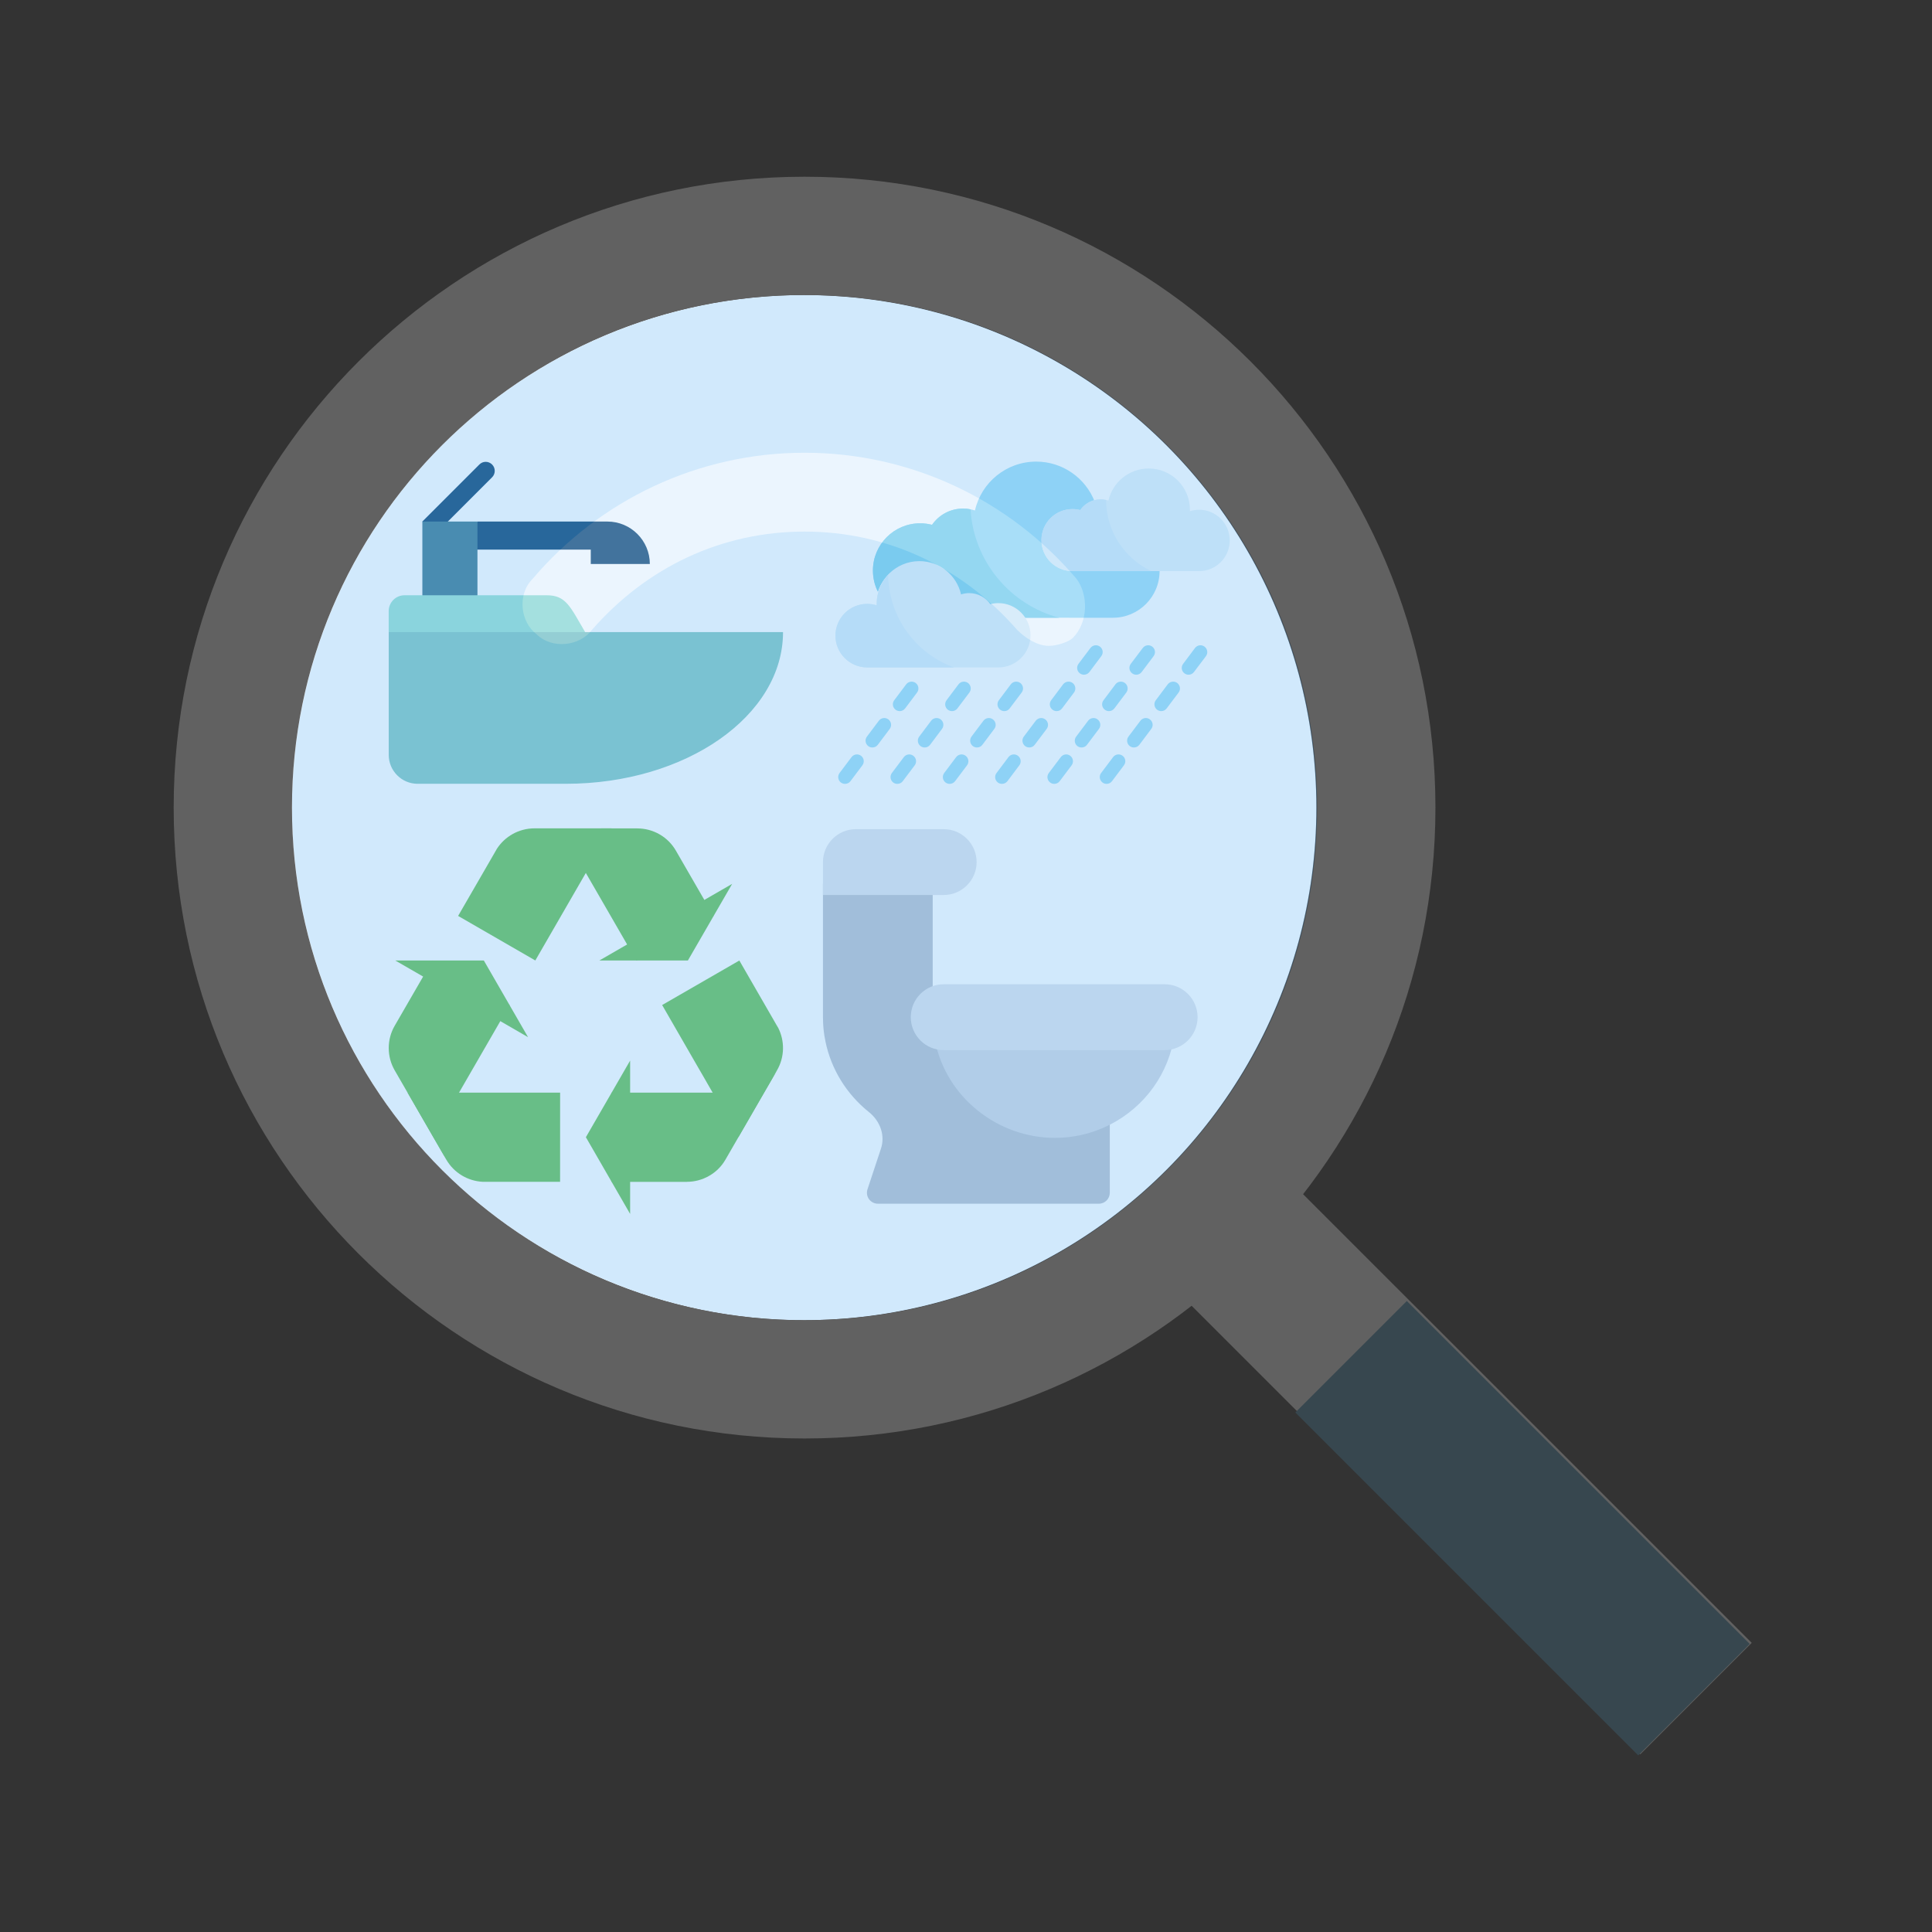 <?xml version="1.0" encoding="utf-8"?>
<!-- Generator: Adobe Illustrator 16.0.0, SVG Export Plug-In . SVG Version: 6.00 Build 0)  -->
<!DOCTYPE svg PUBLIC "-//W3C//DTD SVG 1.1//EN" "http://www.w3.org/Graphics/SVG/1.1/DTD/svg11.dtd">
<svg version="1.1"
	 id="Icon" xmlns:inkscape="http://www.inkscape.org/namespaces/inkscape" xmlns:sodipodi="http://sodipodi.sourceforge.net/DTD/sodipodi-0.dtd" xmlns:svg="http://www.w3.org/2000/svg" xmlns:rdf="http://www.w3.org/1999/02/22-rdf-syntax-ns#" xmlns:cc="http://creativecommons.org/ns#" xmlns:dc="http://purl.org/dc/elements/1.1/" inkscape:export-ydpi="960" sodipodi:docname="appIcon.svg" inkscape:export-xdpi="960" inkscape:export-filename="D:\github\inspetor-mups\resources\icons\icon-android_play-store.png" inkscape:version="0.91 r13725"
	 xmlns="http://www.w3.org/2000/svg" xmlns:xlink="http://www.w3.org/1999/xlink" x="0px" y="0px" width="612px" height="612px"
	 viewBox="0 90 612 612" enable-background="new 0 90 612 612" xml:space="preserve">
<rect x="0" y="90" width="612" height="612" fill="#333333" stroke="none"/>
<g id="Grid" inkscape:label="Grid" sodipodi:insensitive="true" inkscape:groupmode="layer" display="none">
	
		<path id="path3586" inkscape:connector-curvature="0" display="inline" opacity="0.6" fill="none" stroke="#000000" stroke-width="0.945" enable-background="new    " d="
		M89.251,346.104l331.427,0.06L89.251,346.104z"/>
	
		<path id="path3586-3" inkscape:connector-curvature="0" display="inline" opacity="0.6" fill="none" stroke="#000000" stroke-width="0.945" enable-background="new    " d="
		M255.946,510.749l0.063-331.427L255.946,510.749z"/>
</g>
<circle id="White" fill="#FFFFFF" cx="254.609" cy="345.826" r="162.373"/>
<g id="Recycle">
	<g>
		<path fill="#6AC259" d="M157.396,358.877c0,0.012-0.012,0.012-0.012,0.024l-0.671,1.165c-0.012,0.024-0.024,0.049-0.037,0.073
			l-11.558,19.998l24.456,14.113l11.216-19.438l1.404-2.433l3.384-5.861l8.142-14.125h-24.456
			C164.305,352.419,159.908,354.992,157.396,358.877z"/>
		<path fill="#6AC259" d="M214.114,359.48c-1.195-2.073-2.933-3.891-5.165-5.171c-2.239-1.287-4.661-1.891-7.063-1.891H177.43
			h-8.154c4.971,0,9.343,2.561,11.868,6.434l0.763,1.323l19.681,34.085l24.457-14.112L214.114,359.48z"/>
		<polygon fill="#6AC259" points="189.847,394.261 217.902,394.261 231.929,369.983 		"/>
		<path fill="#6AC259" d="M246.481,415.523c0,0-0.012,0-0.024-0.025l-0.678-1.146c0-0.049-0.024-0.049-0.036-0.074l-11.54-20.016
			l-24.456,14.101l11.216,19.456l1.409,2.426l3.373,5.867l8.153,14.126l12.229-21.177
			C248.627,424.744,248.59,419.668,246.481,415.523z"/>
		<path fill="#6AC259" d="M217.603,464.361c2.396,0,4.83-0.611,7.056-1.902c2.238-1.27,3.971-3.074,5.172-5.174l12.228-21.174
			l4.081-7.039c-2.483,4.295-6.88,6.807-11.503,7.039h-1.549h-39.355v28.262h23.871V464.361L217.603,464.361z"/>
		<polygon fill="#6AC259" points="199.606,425.963 185.59,450.237 199.606,474.534 		"/>
		<path fill="#6AC259" d="M177.43,436.111h-22.456h-2.811h-6.771H129.11l12.228,21.174c2.494,4.319,6.915,6.832,11.538,7.076
			c0.012,0,0.012,0,0.024,0h1.349c0.024,0,0.054,0,0.09,0h23.079L177.43,436.111L177.43,436.111z"/>
		<path fill="#6AC259" d="M125.023,414.937c-1.201,2.072-1.885,4.486-1.885,7.051c0,2.585,0.696,4.987,1.885,7.061l12.228,21.164
			l4.087,7.049c-2.489-4.293-2.465-9.368-0.366-13.489l0.775-1.318l19.686-34.092l-24.457-14.101L125.023,414.937z"/>
		<polygon fill="#6AC259" points="167.276,418.548 153.267,394.261 125.225,394.261 		"/>
	</g>
	
		<sodipodi:namedview  id="namedview16" objecttolerance="10" bordercolor="#666666" borderopacity="1" pagecolor="#ffffff" gridtolerance="10" guidetolerance="10" showgrid="false" inkscape:zoom="8" inkscape:cx="4" inkscape:cy="21.696376" inkscape:current-layer="layer3" inkscape:window-maximized="1" inkscape:window-y="-8" inkscape:window-x="-8" inkscape:window-height="705" inkscape:window-width="1366" inkscape:pageshadow="2" inkscape:pageopacity="0" inkscape:snap-intersection-paths="false">
		</sodipodi:namedview>
</g>
<g id="Toilet">
	<path fill="#BAC2CF" d="M349.977,441.162c-1.001-0.646-2.271-0.756-3.318-0.268c-3.928,1.742-8.148,2.609-12.49,2.609
		c-14.846,0-28.214-10.516-31.135-25.005c-0.322-1.636-1.763-2.806-3.397-2.806h-4.183v-45.649c0-1.921-1.561-3.47-3.47-3.47
		h-27.816c-1.928,0-3.477,1.561-3.477,3.47v42.185c0,2.683,0.263,5.244,0.775,7.562c0,0.023,0,0.049,0,0.072
		c0,0.025,0.012,0.025,0.012,0.049l0,0l0,0c1.8,8.746,6.647,16.639,13.68,22.285c3.768,2.988,5.294,7.601,3.873,11.746
		l-4.233,12.783c-0.354,1.074-0.177,2.246,0.482,3.146c0.653,0.892,1.701,1.429,2.811,1.429h69.983c1.929,0,3.477-1.55,3.477-3.477
		v-23.76C351.537,442.893,350.951,441.795,349.977,441.162z"/>
	<path fill="#E0E4EC" d="M298.936,373.513H260.69v-10.429c0-5.757,4.672-10.428,10.43-10.428h27.816
		c5.744,0,10.428,4.684,10.428,10.428C309.364,368.83,304.68,373.513,298.936,373.513z"/>
	<path fill="#D1D7E3" d="M334.168,450.445c-18.151,0-34.355-12.845-37.941-30.582c-0.212-1.022,0.061-2.072,0.727-2.902
		c0.659-0.793,1.646-1.268,2.695-1.268h68.6c1.047,0,2,0.465,2.671,1.268c0.671,0.806,0.928,1.855,0.745,2.902
		c-2.405,12.148-10.711,22.396-22.176,27.386C344.633,449.371,339.487,450.445,334.168,450.445z"/>
	<path fill="#E0E4EC" d="M368.917,422.646h-69.981c-5.758,0-10.429-4.685-10.429-10.441l0,0c0-5.757,4.67-10.422,10.429-10.422
		h69.981c5.759,0,10.442,4.689,10.442,10.422C379.36,417.962,374.676,422.646,368.917,422.646z"/>
</g>
<g id="Sink">
	<g>
		<path fill="#0E4675" d="M205.851,268.67c0-7.428-6.021-13.459-13.442-13.459h-41.167l-5.72,8.892h41.618v4.556h18.712V268.67z"/>
		<path fill="#0E4675" d="M155.889,237.146c-1.128-1.135-2.939-1.135-4.049,0l-18.059,18.064l4.032,4.055l18.063-18.07
			C156.999,240.086,156.999,238.262,155.889,237.146z"/>
	</g>
	<rect x="133.793" y="255.21" fill="#3D7A94" width="17.449" height="29.084"/>
	<path fill="#9AE1D3" d="M173.148,278.562h-45.015c-2.762,0-5.007,2.251-5.007,5.014v6.654l31.111,5.732l31.116-5.732
		C180.565,282.088,179.308,278.562,173.148,278.562z"/>
	<path fill="#83C7C3" d="M123.138,329.128c0,5.042,4.099,9.154,9.155,9.154h46.936c38.007,0,68.811-21.498,68.811-48.052H123.138
		C123.138,302.835,123.138,329.128,123.138,329.128z"/>
</g>
<g id="Rain">
	<g>
		<path fill="#9FDEF7" d="M376.492,303.732c-0.439,0-0.891-0.146-1.291-0.434c-0.952-0.713-1.147-2.061-0.415-3.013l3.755-5.02
			c0.732-0.951,2.075-1.152,3.027-0.426c0.949,0.713,1.145,2.061,0.438,3.013l-3.792,5.018
			C377.799,303.433,377.153,303.732,376.492,303.732z"/>
		<path fill="#9FDEF7" d="M367.846,315.264c-0.452,0-0.892-0.151-1.307-0.438c-0.938-0.714-1.145-2.062-0.415-3.013l3.77-5.032
			c0.72-0.951,2.075-1.134,3.024-0.427c0.94,0.726,1.148,2.074,0.428,3.024l-3.781,5.02
			C369.149,314.96,368.517,315.264,367.846,315.264z"/>
		<path fill="#9FDEF7" d="M359.198,326.779c-0.463,0-0.902-0.141-1.306-0.426c-0.952-0.726-1.136-2.074-0.427-3.025l3.781-5.02
			c0.721-0.946,2.072-1.147,3.013-0.421c0.952,0.719,1.159,2.062,0.427,3.006l-3.77,5.032
			C360.49,326.492,359.83,326.779,359.198,326.779z"/>
		<path fill="#9FDEF7" d="M350.535,338.306c-0.461,0-0.912-0.134-1.291-0.427c-0.952-0.72-1.16-2.073-0.439-3.019l3.781-5.02
			c0.706-0.951,2.073-1.152,3.025-0.426c0.952,0.713,1.133,2.061,0.415,3.013l-3.782,5.032
			C351.83,338.019,351.183,338.306,350.535,338.306z"/>
		<path fill="#9FDEF7" d="M359.928,303.732c-0.449,0-0.9-0.146-1.291-0.434c-0.953-0.713-1.16-2.061-0.439-3.013l3.793-5.02
			c0.706-0.951,2.061-1.152,3.014-0.426c0.949,0.713,1.145,2.061,0.414,3.013l-3.77,5.018
			C361.246,303.433,360.587,303.732,359.928,303.732z"/>
		<path fill="#9FDEF7" d="M351.268,315.264c-0.439,0-0.9-0.151-1.291-0.438c-0.952-0.714-1.147-2.062-0.415-3.013l3.77-5.032
			c0.718-0.951,2.061-1.134,3.013-0.427c0.949,0.726,1.145,2.074,0.438,3.024l-3.779,5.02
			C352.563,314.96,351.928,315.264,351.268,315.264z"/>
		<path fill="#9FDEF7" d="M342.609,326.779c-0.439,0-0.903-0.141-1.306-0.426c-0.938-0.726-1.133-2.074-0.403-3.025l3.782-5.02
			c0.707-0.946,2.051-1.147,3-0.421c0.952,0.719,1.147,2.062,0.428,3.006l-3.782,5.032
			C343.927,326.492,343.268,326.779,342.609,326.779z"/>
		<path fill="#9FDEF7" d="M333.961,338.306c-0.451,0-0.891-0.134-1.307-0.427c-0.951-0.72-1.145-2.073-0.414-3.019l3.781-5.02
			c0.708-0.951,2.061-1.152,3-0.426c0.953,0.713,1.148,2.061,0.439,3.013l-3.781,5.02
			C335.265,338.019,334.606,338.306,333.961,338.306z"/>
		<path fill="#9FDEF7" d="M343.365,303.732c-0.451,0-0.903-0.146-1.294-0.434c-0.952-0.713-1.147-2.061-0.439-3.013l3.782-5.02
			c0.732-0.951,2.072-1.152,3.024-0.426c0.952,0.713,1.147,2.061,0.415,3.013l-3.758,5.018
			C344.656,303.433,344.025,303.732,343.365,303.732z"/>
		<path fill="#9FDEF7" d="M334.703,315.264c-0.438,0-0.9-0.151-1.291-0.438c-0.953-0.714-1.148-2.062-0.428-3.013l3.77-5.032
			c0.732-0.951,2.072-1.134,3.025-0.427c0.949,0.726,1.145,2.074,0.427,3.024l-3.77,5.02
			C336.01,314.96,335.363,315.264,334.703,315.264z"/>
		<path fill="#9FDEF7" d="M326.043,326.779c-0.439,0-0.9-0.141-1.291-0.426c-0.952-0.726-1.16-2.074-0.439-3.025l3.781-5.02
			c0.73-0.946,2.073-1.147,3.025-0.421c0.949,0.719,1.145,2.062,0.439,3.006l-3.794,5.032
			C327.362,326.492,326.703,326.779,326.043,326.779z"/>
		<path fill="#9FDEF7" d="M317.384,338.306c-0.439,0-0.903-0.134-1.294-0.427c-0.949-0.72-1.145-2.073-0.415-3.019l3.77-5.02
			c0.72-0.951,2.063-1.152,3.013-0.426c0.952,0.713,1.147,2.061,0.439,3.013l-3.779,5.032
			C318.678,338.019,318.043,338.306,317.384,338.306z"/>
		<path fill="#9FDEF7" d="M318.141,315.264c-0.464,0-0.903-0.151-1.307-0.438c-0.939-0.714-1.145-2.062-0.427-3.013l3.782-5.032
			c0.72-0.951,2.072-1.134,3.024-0.427c0.94,0.726,1.147,2.074,0.415,3.024l-3.781,5.02
			C319.432,314.96,318.8,315.264,318.141,315.264z"/>
		<path fill="#9FDEF7" d="M309.479,326.779c-0.449,0-0.913-0.141-1.297-0.426c-0.951-0.726-1.146-2.074-0.439-3.025l3.775-5.02
			c0.72-0.946,2.072-1.147,3.012-0.421c0.953,0.719,1.16,2.062,0.439,3.006l-3.781,5.032
			C310.78,326.492,310.125,326.779,309.479,326.779z"/>
		<path fill="#9FDEF7" d="M300.826,338.306c-0.452,0-0.903-0.134-1.299-0.427c-0.952-0.72-1.142-2.073-0.427-3.019l3.774-5.02
			c0.72-0.951,2.068-1.152,3.019-0.426c0.951,0.713,1.153,2.061,0.439,3.013l-3.788,5.032
			C302.125,338.019,301.472,338.306,300.826,338.306z"/>
		<path fill="#9FDEF7" d="M301.558,315.264c-0.446,0-0.896-0.151-1.299-0.438c-0.946-0.714-1.134-2.062-0.421-3.013l3.782-5.032
			c0.713-0.951,2.061-1.134,3.025-0.427c0.951,0.726,1.133,2.074,0.427,3.024l-3.788,5.02
			C302.875,314.96,302.223,315.264,301.558,315.264z"/>
		<path fill="#9FDEF7" d="M292.904,326.779c-0.452,0-0.91-0.141-1.299-0.426c-0.946-0.726-1.147-2.074-0.421-3.025l3.769-5.02
			c0.714-0.946,2.074-1.147,3.025-0.421c0.946,0.719,1.135,2.062,0.421,3.006l-3.769,5.032
			C294.203,326.492,293.568,326.779,292.904,326.779z"/>
		<path fill="#9FDEF7" d="M284.249,338.306c-0.452,0-0.902-0.134-1.299-0.427c-0.951-0.72-1.134-2.073-0.427-3.019l3.776-5.02
			c0.726-0.951,2.074-1.152,3.019-0.426c0.951,0.713,1.152,2.061,0.439,3.013l-3.782,5.02
			C285.56,338.019,284.908,338.306,284.249,338.306z"/>
		<path fill="#9FDEF7" d="M285,315.264c-0.452,0-0.916-0.151-1.3-0.438c-0.963-0.714-1.152-2.062-0.438-3.013l3.788-5.032
			c0.707-0.951,2.061-1.134,3.018-0.427c0.952,0.726,1.141,2.074,0.427,3.024l-3.774,5.02
			C286.299,314.96,285.646,315.264,285,315.264z"/>
		<path fill="#9FDEF7" d="M276.345,326.779c-0.45,0-0.902-0.141-1.299-0.426c-0.951-0.726-1.152-2.074-0.427-3.025l3.77-5.02
			c0.714-0.946,2.074-1.147,3.024-0.421c0.951,0.719,1.146,2.062,0.428,3.006l-3.776,5.032
			C277.645,326.492,276.992,326.779,276.345,326.779z"/>
		<path fill="#9FDEF7" d="M267.673,338.306c-0.445,0-0.897-0.134-1.299-0.427c-0.946-0.72-1.135-2.073-0.421-3.019l3.782-5.02
			c0.713-0.951,2.061-1.152,3.025-0.426c0.945,0.713,1.134,2.061,0.42,3.013l-3.78,5.032
			C268.985,338.019,268.339,338.306,267.673,338.306z"/>
		<path fill="#9FDEF7" d="M367.309,270.634h-27.164c-5.246,0-9.514-4.256-9.514-9.502c0-5.25,4.268-9.508,9.514-9.508
			c0.828,0,1.634,0.11,2.391,0.299c1.001-1.445,2.488-2.524,4.246-2.995c-2.879-7.434-10.113-12.704-18.543-12.704
			c-9.478,0-17.397,6.617-19.399,15.484c-1.184-0.396-2.458-0.609-3.78-0.609c-4.074,0-7.66,2.036-9.819,5.147
			c-1.195-0.313-2.458-0.488-3.756-0.488c-8.27,0-14.967,6.697-14.967,14.96c0,2.403,0.562,4.671,1.562,6.672
			c1.763-5.446,6.861-9.367,12.881-9.367c6.44,0,11.837,4.494,13.198,10.538c0.816-0.269,1.677-0.421,2.573-0.421
			c2.773,0,5.215,1.385,6.677,3.495c0.818-0.208,1.686-0.311,2.562-0.311c3.452,0,6.514,1.726,8.369,4.361H340.9h7.808h3.83
			c8.147,0,14.783-6.624,14.783-14.79C367.321,270.811,367.309,270.719,367.309,270.634z"/>
	</g>
	<path fill="#E4F2F9" d="M379.835,251.472c-1.013,0-1.999,0.164-2.903,0.451c0-0.146,0-0.287,0-0.451
		c0-7.215-5.83-13.064-13.051-13.064c-6.221,0-11.441,4.348-12.76,10.166c-0.778-0.261-1.608-0.396-2.475-0.396
		c-2.672,0-5.037,1.335-6.453,3.384c-0.781-0.2-1.609-0.31-2.463-0.31c-5.439,0-9.832,4.391-9.832,9.824
		c0,5.435,4.393,9.832,9.832,9.832h40.104c5.366,0,9.71-4.348,9.71-9.715C389.545,255.821,385.201,251.472,379.835,251.472z"/>
	<path fill="#83D4ED" d="M307.43,251.338c-0.773-0.165-1.561-0.238-2.371-0.238c-4.074,0-7.66,2.036-9.819,5.147
		c-1.195-0.3-2.458-0.476-3.756-0.476c-8.27,0-14.967,6.697-14.967,14.959c0,2.404,0.562,4.672,1.562,6.673
		c1.763-5.447,6.861-9.368,12.881-9.368c6.44,0,11.837,4.507,13.198,10.545c0.816-0.275,1.677-0.428,2.573-0.428
		c2.773,0,5.215,1.386,6.677,3.495c0.818-0.208,1.686-0.312,2.562-0.312c3.452,0,6.514,1.727,8.369,4.362h11.221
		C320.043,281.599,308.419,267.902,307.43,251.338z"/>
	<path fill="#D7EDF9" d="M350.367,248.386c-0.562-0.122-1.123-0.195-1.733-0.195c-2.671,0-5.024,1.335-6.452,3.384
		c-0.794-0.2-1.621-0.31-2.464-0.31c-5.452,0-9.831,4.391-9.831,9.824c0,5.435,4.404,9.832,9.831,9.832h24.968
		C356.256,266.914,350.414,258.333,350.367,248.386z"/>
	<path fill="#E4F2F9" d="M316.248,281.05c-0.889,0-1.742,0.122-2.561,0.324c-1.463-2.109-3.908-3.495-6.683-3.495
		c-0.898,0-1.757,0.146-2.569,0.415c-1.366-6.038-6.756-10.544-13.203-10.544c-7.472,0-13.526,6.056-13.526,13.539
		c0,0.153,0,0.299,0.012,0.452c-0.952-0.287-1.964-0.452-3.014-0.452c-5.555,0-10.062,4.496-10.062,10.07
		c0,5.543,4.507,10.063,10.062,10.063h26.609h7.281h7.653c5.623,0,10.186-4.556,10.186-10.179
		C326.434,285.625,321.871,281.05,316.248,281.05z"/>
	<path fill="#D7EDF9" d="M281.353,272.061c-2.262,2.422-3.646,5.667-3.646,9.227c0,0.153,0,0.299,0.012,0.452
		c-0.952-0.287-1.964-0.452-3.014-0.452c-5.555,0-10.062,4.496-10.062,10.07c0,5.543,4.507,10.063,10.062,10.063h26.609h0.897
		C290.16,297.066,281.499,285.589,281.353,272.061z"/>
</g>
<g id="Glass" opacity="0.3">
	<circle id="Glass_1_" fill="#64B5F6" cx="254.86" cy="345.826" r="162.373"/>
	<path id="Reflection" fill="#BBDEFB" d="M254.86,233.413c-33.713,0-64.939,14.973-86.145,39.954
		c-5.02,5.024-3.774,13.782,1.226,17.515c5.02,4.958,13.765,3.708,17.51-1.287c17.449-19.985,41.143-31.201,67.41-31.201
		c26.255,0,49.961,11.216,67.427,31.226c2.539,2.483,6.245,4.971,10.003,4.971c2.487,0,6.244-1.238,7.514-2.488
		c4.977-4.954,4.977-13.711,1.219-18.735C319.799,248.386,288.573,233.413,254.86,233.413z"/>
	<g>
		<rect x="290.446" y="360.701" fill="none" width="164.258" height="66.58"/>
		<line fill="none" x1="290.446" y1="416.191" x2="454.703" y2="416.191"/>
		<line fill="none" x1="290.446" y1="405.081" x2="454.703" y2="405.081"/>
		<line fill="none" x1="290.446" y1="393.987" x2="454.703" y2="393.987"/>
		<line fill="none" x1="290.446" y1="382.912" x2="454.703" y2="382.912"/>
		<line fill="none" x1="290.446" y1="371.795" x2="454.703" y2="371.795"/>
		<line fill="none" x1="427.309" y1="360.701" x2="427.309" y2="427.281"/>
		<line fill="none" x1="399.962" y1="360.701" x2="399.962" y2="427.281"/>
		<line fill="none" x1="372.565" y1="360.701" x2="372.565" y2="427.281"/>
		<line fill="none" x1="345.17" y1="360.701" x2="345.17" y2="427.281"/>
		<line fill="none" x1="317.836" y1="360.701" x2="317.836" y2="427.281"/>
	</g>
</g>
<g id="Magnifying_Glass">
	
		<rect x="437.288" y="446.797" transform="matrix(0.707 -0.707 0.707 0.707 -255.628 488.848)" fill="#616161" width="49.957" height="212.381"/>
	<path fill="#616161" d="M254.86,145.982c-110.362,0-199.844,89.481-199.844,199.844c0,110.364,89.481,199.844,199.844,199.844
		c110.363,0,199.844-89.48,199.844-199.844C454.703,235.463,365.223,145.982,254.86,145.982z M254.86,508.199
		c-89.683,0-162.373-72.698-162.373-162.374c0-89.683,72.69-162.373,162.373-162.373c89.676,0,162.373,72.69,162.373,162.373
		C417.233,435.501,344.535,508.199,254.86,508.199z"/>
	
		<rect x="457.426" y="497.263" transform="matrix(0.707 -0.707 0.707 0.707 -264.643 509.275)" fill="#37474F" width="49.955" height="153.628"/>
</g>
</svg>
